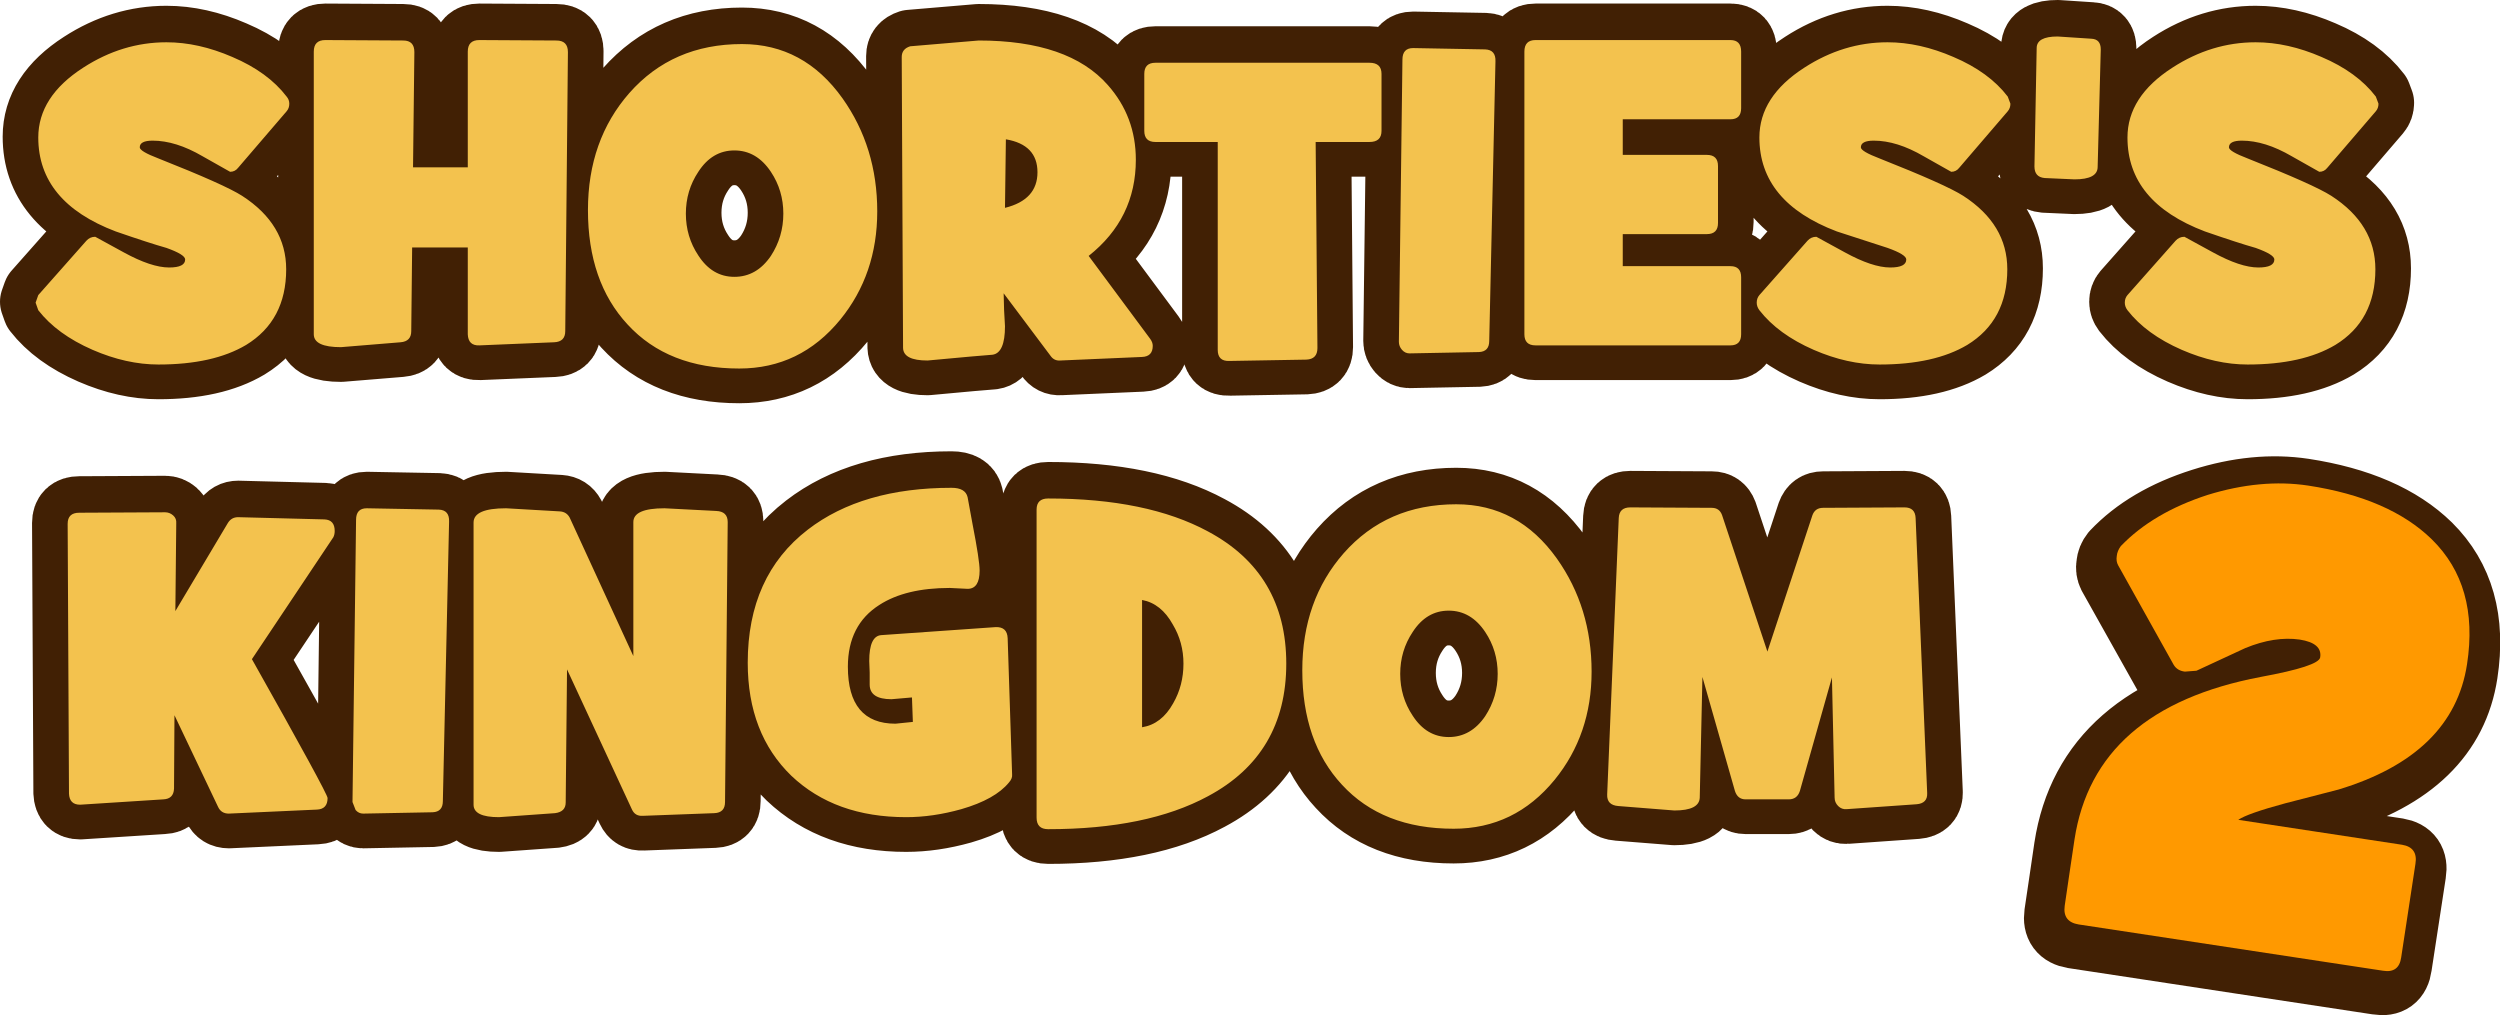 <?xml version="1.0" encoding="UTF-8" standalone="no"?>
<svg xmlns:xlink="http://www.w3.org/1999/xlink" height="114.05px" width="280.85px" xmlns="http://www.w3.org/2000/svg">
  <g transform="matrix(1.0, 0.0, 0.0, 1.0, 135.6, 48.6)">
    <path d="M60.0 -11.15 Q60.0 -9.9 58.8 -9.9 L36.9 -9.9 Q35.65 -9.9 35.65 -11.15 L35.65 -42.9 Q35.65 -44.2 36.9 -44.2 L58.8 -44.2 Q60.0 -44.2 60.0 -42.9 L60.0 -36.55 Q60.0 -35.3 58.8 -35.3 L46.7 -35.3 46.7 -31.3 56.15 -31.3 Q57.4 -31.3 57.4 -30.05 L57.4 -23.65 Q57.4 -22.4 56.15 -22.4 L46.7 -22.4 46.7 -18.8 58.8 -18.8 Q60.0 -18.8 60.0 -17.55 L60.0 -11.15 M32.4 -41.8 L31.7 -10.4 Q31.7 -9.2 30.55 -9.15 L22.75 -9.0 Q22.25 -9.0 21.9 -9.4 21.55 -9.8 21.55 -10.3 L21.95 -42.0 Q21.95 -43.3 23.15 -43.3 L31.25 -43.15 Q32.45 -43.1 32.4 -41.8 M19.6 -34.0 Q19.6 -32.75 18.25 -32.75 L12.2 -32.75 12.4 -9.6 Q12.4 -8.35 11.15 -8.3 L2.5 -8.15 Q1.2 -8.1 1.2 -9.4 L1.2 -32.75 -5.8 -32.75 Q-7.05 -32.75 -7.05 -34.0 L-7.05 -40.4 Q-7.05 -41.65 -5.8 -41.65 L18.25 -41.65 Q19.6 -41.65 19.6 -40.4 L19.6 -34.0 M90.25 -37.05 Q90.25 -36.55 89.95 -36.2 L84.5 -29.85 Q84.15 -29.4 83.6 -29.4 L80.5 -31.15 Q77.5 -32.9 74.9 -32.9 73.45 -32.9 73.45 -32.15 73.45 -31.7 75.55 -30.9 83.0 -27.95 84.95 -26.7 89.9 -23.5 89.9 -18.45 89.9 -12.7 85.4 -9.95 81.7 -7.75 75.55 -7.75 71.95 -7.75 68.15 -9.4 64.15 -11.15 62.05 -13.85 61.75 -14.25 61.75 -14.7 61.75 -15.2 62.05 -15.55 L67.45 -21.65 Q67.85 -22.1 68.45 -22.1 L71.65 -20.35 Q74.75 -18.65 76.75 -18.65 78.55 -18.65 78.55 -19.55 78.55 -20.1 76.45 -20.85 L70.75 -22.7 Q62.05 -26.0 62.05 -33.25 62.05 -37.85 67.1 -41.1 71.5 -43.95 76.45 -43.95 80.05 -43.95 83.85 -42.3 87.85 -40.6 89.95 -37.85 L90.25 -37.05 M131.6 -37.05 Q131.6 -36.55 131.3 -36.2 L125.85 -29.85 Q125.5 -29.4 124.95 -29.4 L121.85 -31.15 Q118.85 -32.9 116.25 -32.9 114.8 -32.9 114.8 -32.15 114.8 -31.7 116.9 -30.9 124.35 -27.95 126.3 -26.7 131.25 -23.5 131.25 -18.45 131.25 -12.7 126.75 -9.95 123.05 -7.75 116.9 -7.75 113.3 -7.75 109.5 -9.4 105.5 -11.15 103.4 -13.85 103.1 -14.25 103.1 -14.7 103.1 -15.2 103.4 -15.55 L108.8 -21.65 Q109.2 -22.1 109.8 -22.1 L113.0 -20.35 Q116.1 -18.65 118.1 -18.65 119.9 -18.65 119.9 -19.55 119.9 -20.1 117.8 -20.85 115.85 -21.4 112.1 -22.7 103.4 -26.0 103.4 -33.25 103.4 -37.85 108.45 -41.1 112.85 -43.95 117.8 -43.95 121.4 -43.95 125.2 -42.3 129.2 -40.6 131.3 -37.85 L131.6 -37.05 M100.4 -43.15 L100.05 -29.95 Q100.05 -28.55 97.45 -28.55 L94.1 -28.7 Q92.95 -28.8 92.95 -30.0 L93.2 -43.3 Q93.2 -44.6 95.55 -44.6 L99.35 -44.35 Q100.4 -44.3 100.4 -43.15 M141.0 27.0 Q139.45 37.2 126.55 41.05 L120.55 42.65 Q116.3 43.8 115.3 44.5 L133.7 47.3 Q135.5 47.6 135.2 49.45 L133.6 59.9 Q133.35 61.7 131.55 61.4 L97.35 56.2 Q95.55 55.9 95.8 54.1 L96.35 50.4 96.9 46.65 Q99.15 31.95 117.8 28.4 124.35 27.2 124.5 26.2 124.75 24.65 122.2 24.25 119.4 23.85 116.1 25.2 113.35 26.45 110.6 27.75 L109.3 27.85 Q108.45 27.75 108.05 27.05 L101.8 15.9 Q101.55 15.4 101.65 14.85 101.7 14.25 102.1 13.75 105.7 9.95 111.85 8.0 117.85 6.1 123.15 6.9 132.3 8.3 137.05 12.95 142.35 18.2 141.0 27.0 M80.9 40.4 Q80.95 41.55 79.7 41.65 L71.85 42.2 Q71.3 42.25 70.9 41.85 70.5 41.45 70.5 40.9 L70.2 27.4 66.6 40.15 Q66.3 41.1 65.35 41.1 L60.5 41.1 Q59.6 41.1 59.3 40.15 L55.65 27.35 55.35 40.9 Q55.3 42.35 52.5 42.35 L46.2 41.85 Q44.9 41.75 44.95 40.55 L46.25 9.5 Q46.3 8.3 47.55 8.3 L56.7 8.35 Q57.55 8.35 57.85 9.15 L62.95 24.5 68.0 9.2 Q68.3 8.35 69.2 8.35 L78.35 8.3 Q79.55 8.3 79.6 9.5 L80.9 40.4 M43.2 26.75 Q43.2 33.8 39.05 38.9 34.55 44.4 27.7 44.4 19.7 44.4 15.15 39.45 10.7 34.65 10.7 26.6 10.7 18.75 15.35 13.45 20.2 7.95 28.0 7.95 34.95 7.95 39.3 14.05 43.2 19.55 43.2 26.75 M32.65 27.0 Q32.65 24.4 31.25 22.3 29.65 19.9 27.15 19.9 24.65 19.9 23.1 22.3 21.7 24.4 21.7 27.0 21.7 29.6 23.1 31.7 24.65 34.1 27.15 34.1 29.65 34.1 31.25 31.75 32.65 29.6 32.65 27.0 M8.9 25.85 Q8.9 36.05 0.1 40.75 -6.75 44.45 -17.85 44.45 -19.15 44.45 -19.15 43.15 L-19.15 8.55 Q-19.15 7.3 -17.85 7.3 -6.75 7.3 0.1 11.0 8.9 15.7 8.9 25.85 M-103.1 -37.05 Q-103.1 -36.55 -103.4 -36.2 L-108.85 -29.85 Q-109.2 -29.4 -109.75 -29.4 L-112.85 -31.15 Q-115.85 -32.9 -118.45 -32.9 -119.9 -32.9 -119.9 -32.15 -119.9 -31.7 -117.8 -30.9 -110.35 -27.95 -108.4 -26.7 -103.45 -23.5 -103.45 -18.45 -103.45 -12.7 -107.95 -9.95 -111.65 -7.75 -117.8 -7.75 -121.4 -7.75 -125.2 -9.4 -129.2 -11.15 -131.3 -13.85 L-131.6 -14.7 -131.3 -15.55 -125.9 -21.65 Q-125.5 -22.1 -124.9 -22.1 L-121.7 -20.35 Q-118.6 -18.65 -116.6 -18.65 -114.8 -18.65 -114.8 -19.55 -114.8 -20.1 -116.9 -20.85 -118.85 -21.4 -122.6 -22.7 -131.3 -26.0 -131.3 -33.25 -131.3 -37.85 -126.25 -41.1 -121.85 -43.95 -116.9 -43.95 -113.3 -43.95 -109.5 -42.3 -105.5 -40.6 -103.4 -37.85 -103.1 -37.5 -103.1 -37.05 M-71.8 -42.85 L-72.1 -11.5 Q-72.1 -10.3 -73.35 -10.25 L-81.75 -9.9 Q-83.0 -9.85 -83.05 -11.15 L-83.05 -20.9 -89.3 -20.9 -89.4 -11.5 Q-89.4 -10.35 -90.6 -10.25 L-97.3 -9.7 Q-100.35 -9.7 -100.35 -11.15 L-100.35 -42.9 Q-100.35 -44.2 -99.05 -44.2 L-90.3 -44.15 Q-89.05 -44.15 -89.05 -42.85 L-89.2 -29.9 -83.05 -29.9 -83.05 -42.9 Q-83.05 -44.2 -81.75 -44.2 L-73.1 -44.15 Q-71.8 -44.15 -71.8 -42.85 M-37.05 -24.95 Q-37.05 -17.9 -41.2 -12.8 -45.7 -7.3 -52.55 -7.3 -60.55 -7.3 -65.1 -12.25 -69.55 -17.05 -69.55 -25.1 -69.55 -32.95 -64.9 -38.25 -60.05 -43.75 -52.25 -43.75 -45.3 -43.75 -40.95 -37.65 -37.05 -32.15 -37.05 -24.95 M-47.6 -24.7 Q-47.6 -27.3 -49.0 -29.4 -50.6 -31.8 -53.1 -31.8 -55.6 -31.8 -57.15 -29.4 -58.55 -27.3 -58.55 -24.7 -58.55 -22.1 -57.15 -20.0 -55.6 -17.6 -53.1 -17.6 -50.6 -17.6 -49.0 -19.95 -47.6 -22.1 -47.6 -24.7 M-6.1 -9.85 Q-6.1 -8.65 -7.3 -8.6 L-16.5 -8.2 Q-17.2 -8.15 -17.6 -8.75 L-22.85 -15.75 -22.8 -13.85 -22.7 -12.05 Q-22.7 -9.05 -24.1 -8.85 L-26.5 -8.65 -31.4 -8.2 Q-34.1 -8.2 -34.15 -9.6 L-34.3 -42.3 Q-34.3 -43.2 -33.35 -43.5 L-25.65 -44.15 Q-15.55 -44.15 -11.15 -39.15 -8.0 -35.6 -8.0 -30.75 -8.0 -24.15 -13.3 -19.95 L-6.4 -10.65 Q-6.1 -10.25 -6.1 -9.85 M-19.05 -29.35 Q-19.05 -32.45 -22.6 -33.05 L-22.7 -25.35 Q-19.05 -26.25 -19.05 -29.35 M-2.65 25.85 Q-2.65 23.45 -3.85 21.45 -5.15 19.1 -7.3 18.7 L-7.3 33.0 Q-5.1 32.65 -3.8 30.3 -2.65 28.3 -2.65 25.85 M-21.9 38.3 Q-21.85 38.75 -22.25 39.2 -23.8 41.1 -27.6 42.2 -30.8 43.1 -33.8 43.1 -41.8 43.1 -46.7 38.45 -51.6 33.7 -51.6 25.75 -51.6 16.0 -44.85 10.8 -38.75 6.1 -28.7 6.1 -27.15 6.1 -26.9 7.15 L-26.35 10.15 Q-25.55 14.25 -25.55 15.4 -25.55 17.45 -26.9 17.45 L-27.9 17.4 -28.9 17.35 Q-33.85 17.35 -36.8 19.25 -40.35 21.5 -40.35 26.2 -40.35 32.6 -35.0 32.6 L-33.05 32.4 -33.15 29.65 -35.45 29.85 Q-37.9 29.85 -37.9 28.2 L-37.9 26.85 -37.95 25.55 Q-37.95 22.75 -36.6 22.65 L-23.75 21.75 Q-22.45 21.7 -22.4 23.0 L-21.9 38.3 M-53.85 9.95 L-54.15 41.4 Q-54.15 42.6 -55.35 42.65 L-63.4 42.95 Q-64.25 43.0 -64.6 42.25 L-71.9 26.5 -72.05 41.45 Q-72.05 42.5 -73.25 42.65 L-79.55 43.1 Q-82.4 43.1 -82.4 41.7 L-82.4 10.0 Q-82.4 8.4 -78.75 8.4 L-72.7 8.75 Q-71.95 8.8 -71.6 9.45 L-64.45 25.0 -64.45 9.95 Q-64.45 8.4 -60.95 8.4 L-55.15 8.7 Q-53.85 8.75 -53.85 9.95 M-98.0 10.95 Q-98.0 11.35 -98.15 11.65 L-107.3 25.35 Q-98.8 40.45 -98.8 40.95 -98.8 42.2 -100.0 42.25 L-109.9 42.7 Q-110.75 42.7 -111.1 41.95 L-116.0 31.65 -116.05 39.9 Q-116.1 41.05 -117.25 41.1 L-126.6 41.7 Q-127.8 41.7 -127.85 40.45 L-128.0 10.15 Q-128.0 8.9 -126.7 8.9 L-117.05 8.85 Q-116.55 8.85 -116.15 9.2 -115.75 9.55 -115.8 10.1 L-115.9 19.95 -110.0 10.05 Q-109.6 9.4 -108.85 9.4 L-99.15 9.65 Q-98.0 9.7 -98.0 10.95 M-85.15 9.9 L-85.85 41.3 Q-85.85 42.5 -87.0 42.55 L-94.8 42.7 Q-95.3 42.7 -95.65 42.3 L-96.0 41.4 -95.6 9.7 Q-95.6 8.4 -94.4 8.4 L-86.3 8.55 Q-85.1 8.6 -85.15 9.9" fill="#f3c24e" fill-rule="evenodd" stroke="none"/>
    <path d="M60.0 -11.15 Q60.0 -9.9 58.8 -9.9 L36.9 -9.9 Q35.65 -9.9 35.65 -11.15 L35.65 -42.9 Q35.65 -44.2 36.9 -44.2 L58.8 -44.2 Q60.0 -44.2 60.0 -42.9 L60.0 -36.55 Q60.0 -35.3 58.8 -35.3 L46.7 -35.3 46.7 -31.3 56.15 -31.3 Q57.4 -31.3 57.4 -30.05 L57.4 -23.65 Q57.4 -22.4 56.15 -22.4 L46.7 -22.4 46.7 -18.8 58.8 -18.8 Q60.0 -18.8 60.0 -17.55 L60.0 -11.15 M32.4 -41.8 L31.7 -10.4 Q31.7 -9.2 30.55 -9.15 L22.75 -9.0 Q22.25 -9.0 21.9 -9.4 21.55 -9.8 21.55 -10.3 L21.95 -42.0 Q21.95 -43.3 23.15 -43.3 L31.25 -43.15 Q32.45 -43.1 32.4 -41.8 M19.6 -34.0 Q19.6 -32.75 18.25 -32.75 L12.2 -32.75 12.4 -9.6 Q12.4 -8.35 11.15 -8.3 L2.5 -8.15 Q1.2 -8.1 1.2 -9.4 L1.2 -32.75 -5.8 -32.75 Q-7.05 -32.75 -7.05 -34.0 L-7.05 -40.4 Q-7.05 -41.65 -5.8 -41.65 L18.25 -41.65 Q19.6 -41.65 19.6 -40.4 L19.6 -34.0 M90.25 -37.05 Q90.25 -36.55 89.95 -36.2 L84.5 -29.85 Q84.15 -29.4 83.6 -29.4 L80.5 -31.15 Q77.5 -32.9 74.9 -32.9 73.45 -32.9 73.45 -32.15 73.45 -31.7 75.55 -30.9 83.0 -27.95 84.95 -26.7 89.9 -23.5 89.9 -18.45 89.9 -12.7 85.4 -9.95 81.7 -7.75 75.55 -7.75 71.95 -7.75 68.15 -9.4 64.15 -11.15 62.05 -13.85 61.75 -14.25 61.75 -14.7 61.75 -15.2 62.05 -15.55 L67.45 -21.65 Q67.85 -22.1 68.45 -22.1 L71.65 -20.35 Q74.75 -18.65 76.75 -18.65 78.55 -18.65 78.55 -19.55 78.55 -20.1 76.45 -20.85 L70.75 -22.7 Q62.05 -26.0 62.05 -33.25 62.05 -37.85 67.1 -41.1 71.5 -43.95 76.45 -43.95 80.05 -43.95 83.85 -42.3 87.85 -40.6 89.95 -37.85 L90.25 -37.05 M131.6 -37.05 Q131.6 -36.55 131.3 -36.2 L125.85 -29.85 Q125.5 -29.4 124.95 -29.4 L121.85 -31.15 Q118.85 -32.9 116.25 -32.9 114.8 -32.9 114.8 -32.15 114.8 -31.7 116.9 -30.9 124.35 -27.95 126.3 -26.7 131.25 -23.5 131.25 -18.45 131.25 -12.7 126.75 -9.95 123.05 -7.75 116.9 -7.75 113.3 -7.75 109.5 -9.4 105.5 -11.15 103.4 -13.85 103.1 -14.25 103.1 -14.7 103.1 -15.2 103.4 -15.55 L108.8 -21.65 Q109.2 -22.1 109.8 -22.1 L113.0 -20.35 Q116.1 -18.65 118.1 -18.65 119.9 -18.65 119.9 -19.55 119.9 -20.1 117.8 -20.85 115.85 -21.4 112.1 -22.7 103.4 -26.0 103.4 -33.25 103.4 -37.85 108.45 -41.1 112.85 -43.95 117.8 -43.95 121.4 -43.95 125.2 -42.3 129.2 -40.6 131.3 -37.85 L131.6 -37.05 M100.4 -43.15 L100.05 -29.95 Q100.05 -28.55 97.45 -28.55 L94.1 -28.7 Q92.95 -28.8 92.95 -30.0 L93.2 -43.3 Q93.2 -44.6 95.55 -44.6 L99.35 -44.35 Q100.4 -44.3 100.4 -43.15 M141.0 27.0 Q139.45 37.2 126.55 41.05 L120.55 42.65 Q116.3 43.8 115.3 44.5 L133.7 47.3 Q135.5 47.6 135.2 49.45 L133.6 59.9 Q133.35 61.7 131.55 61.4 L97.35 56.2 Q95.55 55.9 95.8 54.1 L96.35 50.4 96.9 46.65 Q99.15 31.95 117.8 28.4 124.35 27.2 124.5 26.2 124.75 24.65 122.2 24.25 119.4 23.85 116.1 25.2 113.35 26.45 110.6 27.75 L109.3 27.85 Q108.45 27.75 108.05 27.05 L101.8 15.9 Q101.55 15.4 101.65 14.85 101.7 14.25 102.1 13.75 105.7 9.95 111.85 8.0 117.85 6.1 123.15 6.9 132.3 8.3 137.05 12.95 142.35 18.2 141.0 27.0 M80.9 40.4 Q80.95 41.55 79.7 41.65 L71.85 42.2 Q71.3 42.25 70.9 41.85 70.5 41.45 70.5 40.9 L70.2 27.4 66.6 40.15 Q66.3 41.1 65.35 41.1 L60.5 41.1 Q59.6 41.1 59.3 40.15 L55.65 27.35 55.35 40.9 Q55.3 42.35 52.5 42.35 L46.2 41.85 Q44.9 41.75 44.95 40.55 L46.25 9.5 Q46.3 8.3 47.55 8.3 L56.7 8.35 Q57.55 8.35 57.85 9.15 L62.95 24.5 68.0 9.2 Q68.3 8.35 69.2 8.35 L78.35 8.3 Q79.55 8.3 79.6 9.5 L80.9 40.4 M43.2 26.75 Q43.2 33.8 39.05 38.9 34.55 44.4 27.7 44.4 19.7 44.4 15.15 39.45 10.7 34.65 10.7 26.6 10.7 18.75 15.35 13.45 20.2 7.95 28.0 7.95 34.95 7.95 39.3 14.05 43.2 19.55 43.2 26.75 M32.65 27.0 Q32.65 24.4 31.25 22.3 29.65 19.9 27.15 19.9 24.65 19.9 23.1 22.3 21.7 24.4 21.7 27.0 21.7 29.6 23.1 31.7 24.65 34.1 27.15 34.1 29.65 34.1 31.25 31.75 32.65 29.6 32.65 27.0 M8.9 25.85 Q8.9 36.05 0.1 40.75 -6.75 44.45 -17.85 44.45 -19.15 44.45 -19.15 43.15 L-19.15 8.55 Q-19.15 7.3 -17.85 7.3 -6.75 7.3 0.1 11.0 8.9 15.7 8.9 25.85 M-103.1 -37.05 Q-103.1 -36.55 -103.4 -36.2 L-108.85 -29.85 Q-109.2 -29.4 -109.75 -29.4 L-112.85 -31.15 Q-115.85 -32.9 -118.45 -32.9 -119.9 -32.9 -119.9 -32.15 -119.9 -31.7 -117.8 -30.9 -110.35 -27.95 -108.4 -26.7 -103.45 -23.5 -103.45 -18.45 -103.45 -12.7 -107.95 -9.95 -111.65 -7.75 -117.8 -7.75 -121.4 -7.75 -125.2 -9.4 -129.2 -11.15 -131.3 -13.85 L-131.6 -14.7 -131.3 -15.55 -125.9 -21.65 Q-125.5 -22.1 -124.9 -22.1 L-121.7 -20.35 Q-118.6 -18.65 -116.6 -18.65 -114.8 -18.65 -114.8 -19.55 -114.8 -20.1 -116.9 -20.85 -118.85 -21.4 -122.6 -22.7 -131.3 -26.0 -131.3 -33.25 -131.3 -37.85 -126.25 -41.1 -121.85 -43.95 -116.9 -43.95 -113.3 -43.95 -109.5 -42.3 -105.5 -40.6 -103.4 -37.85 -103.1 -37.5 -103.1 -37.05 M-71.8 -42.85 L-72.1 -11.5 Q-72.1 -10.3 -73.35 -10.25 L-81.75 -9.9 Q-83.0 -9.85 -83.05 -11.15 L-83.05 -20.9 -89.3 -20.9 -89.4 -11.5 Q-89.4 -10.35 -90.6 -10.25 L-97.3 -9.7 Q-100.35 -9.7 -100.35 -11.15 L-100.35 -42.9 Q-100.35 -44.2 -99.05 -44.2 L-90.3 -44.15 Q-89.05 -44.15 -89.05 -42.85 L-89.2 -29.9 -83.05 -29.9 -83.05 -42.9 Q-83.05 -44.2 -81.75 -44.2 L-73.1 -44.15 Q-71.8 -44.15 -71.8 -42.85 M-37.05 -24.95 Q-37.05 -17.9 -41.2 -12.8 -45.7 -7.3 -52.55 -7.3 -60.55 -7.3 -65.1 -12.25 -69.55 -17.05 -69.55 -25.1 -69.55 -32.95 -64.9 -38.25 -60.05 -43.75 -52.25 -43.75 -45.3 -43.75 -40.95 -37.65 -37.05 -32.15 -37.05 -24.95 M-47.6 -24.7 Q-47.6 -27.3 -49.0 -29.4 -50.6 -31.8 -53.1 -31.8 -55.6 -31.8 -57.15 -29.4 -58.55 -27.3 -58.55 -24.7 -58.55 -22.1 -57.15 -20.0 -55.6 -17.6 -53.1 -17.6 -50.6 -17.6 -49.0 -19.95 -47.6 -22.1 -47.6 -24.7 M-6.1 -9.85 Q-6.1 -8.65 -7.3 -8.6 L-16.5 -8.2 Q-17.2 -8.15 -17.6 -8.75 L-22.85 -15.75 -22.8 -13.85 -22.7 -12.05 Q-22.7 -9.05 -24.1 -8.85 L-26.5 -8.65 -31.4 -8.2 Q-34.1 -8.2 -34.15 -9.6 L-34.3 -42.3 Q-34.3 -43.2 -33.35 -43.5 L-25.65 -44.15 Q-15.55 -44.15 -11.15 -39.15 -8.0 -35.6 -8.0 -30.75 -8.0 -24.15 -13.3 -19.95 L-6.4 -10.65 Q-6.1 -10.25 -6.1 -9.85 M-19.05 -29.35 Q-19.05 -32.45 -22.6 -33.05 L-22.7 -25.35 Q-19.05 -26.25 -19.05 -29.35 M-2.65 25.85 Q-2.65 23.45 -3.85 21.45 -5.15 19.1 -7.3 18.7 L-7.3 33.0 Q-5.1 32.65 -3.8 30.3 -2.65 28.3 -2.65 25.85 M-21.9 38.3 Q-21.85 38.75 -22.25 39.2 -23.8 41.1 -27.6 42.2 -30.8 43.1 -33.8 43.1 -41.8 43.1 -46.7 38.45 -51.6 33.7 -51.6 25.75 -51.6 16.0 -44.85 10.8 -38.75 6.1 -28.7 6.1 -27.15 6.1 -26.9 7.15 L-26.35 10.15 Q-25.55 14.25 -25.55 15.4 -25.55 17.45 -26.9 17.45 L-27.9 17.4 -28.9 17.35 Q-33.85 17.35 -36.8 19.25 -40.35 21.5 -40.35 26.2 -40.35 32.6 -35.0 32.6 L-33.05 32.4 -33.15 29.65 -35.45 29.85 Q-37.9 29.85 -37.9 28.2 L-37.9 26.85 -37.95 25.55 Q-37.95 22.75 -36.6 22.65 L-23.75 21.75 Q-22.45 21.7 -22.4 23.0 L-21.9 38.3 M-53.85 9.95 L-54.15 41.4 Q-54.15 42.6 -55.35 42.65 L-63.4 42.95 Q-64.25 43.0 -64.6 42.25 L-71.9 26.5 -72.05 41.45 Q-72.05 42.5 -73.25 42.65 L-79.55 43.1 Q-82.4 43.1 -82.4 41.7 L-82.4 10.0 Q-82.4 8.4 -78.75 8.4 L-72.7 8.75 Q-71.95 8.8 -71.6 9.45 L-64.45 25.0 -64.45 9.95 Q-64.45 8.4 -60.95 8.4 L-55.15 8.7 Q-53.85 8.75 -53.85 9.95 M-98.0 10.95 Q-98.0 11.35 -98.15 11.65 L-107.3 25.35 Q-98.8 40.45 -98.8 40.95 -98.8 42.2 -100.0 42.25 L-109.9 42.7 Q-110.75 42.7 -111.1 41.95 L-116.0 31.65 -116.05 39.9 Q-116.1 41.05 -117.25 41.1 L-126.6 41.7 Q-127.8 41.7 -127.85 40.45 L-128.0 10.15 Q-128.0 8.9 -126.7 8.9 L-117.05 8.85 Q-116.55 8.85 -116.15 9.2 -115.75 9.55 -115.8 10.1 L-115.9 19.95 -110.0 10.05 Q-109.6 9.4 -108.85 9.4 L-99.15 9.65 Q-98.0 9.7 -98.0 10.95 M-85.15 9.9 L-85.85 41.3 Q-85.85 42.5 -87.0 42.55 L-94.8 42.7 Q-95.3 42.7 -95.65 42.3 L-96.0 41.4 -95.6 9.7 Q-95.6 8.4 -94.4 8.4 L-86.3 8.55 Q-85.1 8.6 -85.15 9.9" fill="none" stroke="#412004" stroke-linecap="round" stroke-linejoin="round" stroke-width="8.0"/>
    <path d="M32.4 -41.7 L31.7 -10.3 Q31.7 -9.1 30.55 -9.05 L22.75 -8.9 Q22.25 -8.9 21.9 -9.3 21.55 -9.7 21.55 -10.2 L21.95 -41.9 Q21.95 -43.2 23.15 -43.2 L31.25 -43.05 Q32.45 -43.0 32.4 -41.7 M60.0 -11.05 Q60.0 -9.8 58.8 -9.8 L36.9 -9.8 Q35.65 -9.8 35.65 -11.05 L35.65 -42.8 Q35.65 -44.1 36.9 -44.1 L58.8 -44.1 Q60.0 -44.1 60.0 -42.8 L60.0 -36.45 Q60.0 -35.2 58.8 -35.2 L46.7 -35.2 46.7 -31.2 56.15 -31.2 Q57.4 -31.2 57.4 -29.95 L57.4 -23.55 Q57.4 -22.3 56.15 -22.3 L46.7 -22.3 46.7 -18.7 58.8 -18.7 Q60.0 -18.7 60.0 -17.45 L60.0 -11.05 M19.6 -33.9 Q19.6 -32.65 18.25 -32.65 L12.2 -32.65 12.4 -9.5 Q12.4 -8.25 11.15 -8.2 L2.5 -8.05 Q1.2 -8.0 1.2 -9.3 L1.2 -32.65 -5.8 -32.65 Q-7.05 -32.65 -7.05 -33.9 L-7.05 -40.3 Q-7.05 -41.55 -5.8 -41.55 L18.25 -41.55 Q19.6 -41.55 19.6 -40.3 L19.6 -33.9 M90.25 -36.95 Q90.25 -36.45 89.95 -36.1 L84.5 -29.75 Q84.15 -29.3 83.6 -29.3 L80.5 -31.05 Q77.5 -32.8 74.9 -32.8 73.45 -32.8 73.45 -32.05 73.45 -31.6 75.55 -30.8 83.0 -27.85 84.95 -26.6 89.9 -23.4 89.9 -18.35 89.9 -12.6 85.4 -9.85 81.7 -7.65 75.55 -7.65 71.95 -7.65 68.15 -9.3 64.15 -11.05 62.05 -13.75 61.75 -14.15 61.75 -14.6 61.75 -15.1 62.05 -15.45 L67.45 -21.55 Q67.85 -22.0 68.45 -22.0 L71.65 -20.25 Q74.75 -18.55 76.75 -18.55 78.55 -18.55 78.55 -19.45 78.55 -20.0 76.45 -20.75 L70.75 -22.6 Q62.05 -25.9 62.05 -33.15 62.05 -37.75 67.1 -41.0 71.5 -43.85 76.45 -43.85 80.05 -43.85 83.85 -42.2 87.85 -40.5 89.95 -37.75 L90.25 -36.95 M131.6 -36.95 Q131.6 -36.45 131.3 -36.1 L125.85 -29.75 Q125.5 -29.3 124.95 -29.3 L121.85 -31.05 Q118.85 -32.8 116.25 -32.8 114.8 -32.8 114.8 -32.05 114.8 -31.6 116.9 -30.8 124.35 -27.85 126.3 -26.6 131.25 -23.4 131.25 -18.35 131.25 -12.6 126.75 -9.85 123.05 -7.65 116.9 -7.65 113.3 -7.65 109.5 -9.3 105.5 -11.05 103.4 -13.75 103.1 -14.15 103.1 -14.6 103.1 -15.1 103.4 -15.45 L108.8 -21.55 Q109.2 -22.0 109.8 -22.0 L113.0 -20.25 Q116.1 -18.55 118.1 -18.55 119.9 -18.55 119.9 -19.45 119.9 -20.0 117.8 -20.75 115.85 -21.3 112.1 -22.6 103.4 -25.9 103.4 -33.15 103.4 -37.75 108.45 -41.0 112.85 -43.85 117.8 -43.85 121.4 -43.85 125.2 -42.2 129.2 -40.5 131.3 -37.75 L131.6 -36.95 M100.4 -43.05 L100.05 -29.85 Q100.05 -28.45 97.45 -28.45 L94.1 -28.6 Q92.95 -28.7 92.95 -29.9 L93.2 -43.2 Q93.2 -44.5 95.55 -44.5 L99.35 -44.25 Q100.4 -44.2 100.4 -43.05 M80.9 40.5 Q80.95 41.65 79.7 41.75 L71.85 42.3 Q71.3 42.35 70.9 41.95 70.5 41.55 70.5 41.0 L70.2 27.5 66.6 40.25 Q66.3 41.2 65.35 41.2 L60.5 41.2 Q59.6 41.2 59.3 40.25 L55.65 27.45 55.35 41.0 Q55.3 42.45 52.5 42.45 L46.2 41.95 Q44.9 41.85 44.95 40.65 L46.25 9.6 Q46.3 8.4 47.55 8.4 L56.7 8.45 Q57.55 8.45 57.85 9.25 L62.95 24.6 68.0 9.3 Q68.3 8.45 69.2 8.45 L78.35 8.4 Q79.55 8.4 79.6 9.6 L80.9 40.5 M43.2 26.85 Q43.2 33.9 39.05 39.0 34.55 44.5 27.7 44.5 19.7 44.5 15.15 39.55 10.7 34.75 10.7 26.7 10.7 18.85 15.35 13.55 20.2 8.05 28.0 8.05 34.95 8.05 39.3 14.15 43.2 19.65 43.2 26.85 M32.65 27.1 Q32.65 24.5 31.25 22.4 29.65 20.0 27.15 20.0 24.65 20.0 23.1 22.4 21.7 24.5 21.7 27.1 21.7 29.7 23.1 31.8 24.65 34.2 27.15 34.2 29.65 34.2 31.25 31.85 32.65 29.7 32.65 27.1 M8.9 25.95 Q8.9 36.15 0.1 40.85 -6.75 44.55 -17.85 44.55 -19.15 44.55 -19.15 43.25 L-19.15 8.65 Q-19.15 7.4 -17.85 7.4 -6.75 7.4 0.1 11.1 8.9 15.8 8.9 25.95 M-103.1 -36.95 Q-103.1 -36.45 -103.4 -36.1 L-108.85 -29.75 Q-109.2 -29.3 -109.75 -29.3 L-112.85 -31.05 Q-115.85 -32.8 -118.45 -32.8 -119.9 -32.8 -119.9 -32.05 -119.9 -31.6 -117.8 -30.8 -110.35 -27.85 -108.4 -26.6 -103.45 -23.4 -103.45 -18.35 -103.45 -12.6 -107.95 -9.85 -111.65 -7.65 -117.8 -7.65 -121.4 -7.65 -125.2 -9.3 -129.2 -11.05 -131.3 -13.75 L-131.6 -14.6 -131.3 -15.45 -125.9 -21.55 Q-125.5 -22.0 -124.9 -22.0 L-121.7 -20.25 Q-118.6 -18.55 -116.6 -18.55 -114.8 -18.55 -114.8 -19.45 -114.8 -20.0 -116.9 -20.75 -118.85 -21.3 -122.6 -22.6 -131.3 -25.9 -131.3 -33.15 -131.3 -37.75 -126.25 -41.0 -121.85 -43.85 -116.9 -43.85 -113.3 -43.85 -109.5 -42.2 -105.5 -40.5 -103.4 -37.75 -103.1 -37.4 -103.1 -36.95 M-71.8 -42.75 L-72.1 -11.4 Q-72.1 -10.2 -73.35 -10.15 L-81.75 -9.8 Q-83.0 -9.75 -83.05 -11.05 L-83.05 -20.8 -89.3 -20.8 -89.4 -11.4 Q-89.4 -10.25 -90.6 -10.15 L-97.3 -9.6 Q-100.35 -9.6 -100.35 -11.05 L-100.35 -42.8 Q-100.35 -44.1 -99.05 -44.1 L-90.3 -44.05 Q-89.05 -44.05 -89.05 -42.75 L-89.2 -29.8 -83.05 -29.8 -83.05 -42.8 Q-83.05 -44.1 -81.75 -44.1 L-73.1 -44.05 Q-71.8 -44.05 -71.8 -42.75 M-47.6 -24.6 Q-47.6 -27.2 -49.0 -29.3 -50.6 -31.7 -53.1 -31.7 -55.6 -31.7 -57.15 -29.3 -58.55 -27.2 -58.55 -24.6 -58.55 -22.0 -57.15 -19.9 -55.6 -17.5 -53.1 -17.5 -50.6 -17.5 -49.0 -19.85 -47.6 -22.0 -47.6 -24.6 M-37.05 -24.85 Q-37.05 -17.8 -41.2 -12.7 -45.7 -7.2 -52.55 -7.2 -60.55 -7.2 -65.1 -12.15 -69.55 -16.95 -69.55 -25.0 -69.55 -32.85 -64.9 -38.15 -60.05 -43.65 -52.25 -43.65 -45.3 -43.65 -40.95 -37.55 -37.05 -32.05 -37.05 -24.85 M-6.1 -9.75 Q-6.1 -8.55 -7.3 -8.5 L-16.5 -8.1 Q-17.2 -8.05 -17.6 -8.65 L-22.85 -15.65 -22.8 -13.75 -22.7 -11.95 Q-22.7 -8.95 -24.1 -8.75 L-26.5 -8.55 -31.4 -8.1 Q-34.1 -8.1 -34.15 -9.5 L-34.3 -42.2 Q-34.3 -43.1 -33.35 -43.4 L-25.65 -44.05 Q-15.55 -44.05 -11.15 -39.05 -8.0 -35.5 -8.0 -30.65 -8.0 -24.05 -13.3 -19.85 L-6.4 -10.55 Q-6.1 -10.15 -6.1 -9.75 M-19.05 -29.25 Q-19.05 -32.35 -22.6 -32.95 L-22.7 -25.25 Q-19.05 -26.15 -19.05 -29.25 M-2.65 25.95 Q-2.65 23.55 -3.85 21.55 -5.15 19.2 -7.3 18.8 L-7.3 33.1 Q-5.1 32.75 -3.8 30.4 -2.65 28.4 -2.65 25.95 M-21.9 38.4 Q-21.85 38.85 -22.25 39.3 -23.8 41.2 -27.6 42.3 -30.8 43.2 -33.8 43.2 -41.8 43.2 -46.7 38.55 -51.6 33.8 -51.6 25.85 -51.6 16.1 -44.85 10.9 -38.75 6.2 -28.7 6.2 -27.15 6.2 -26.9 7.25 L-26.35 10.25 Q-25.55 14.35 -25.55 15.5 -25.55 17.55 -26.9 17.55 L-27.9 17.5 -28.9 17.45 Q-33.85 17.45 -36.8 19.35 -40.35 21.6 -40.35 26.3 -40.35 32.7 -35.0 32.7 L-33.05 32.5 -33.15 29.75 -35.45 29.95 Q-37.9 29.95 -37.9 28.3 L-37.9 26.95 -37.95 25.65 Q-37.95 22.85 -36.6 22.75 L-23.75 21.85 Q-22.45 21.8 -22.4 23.1 L-21.9 38.4 M-53.85 10.05 L-54.15 41.5 Q-54.15 42.7 -55.35 42.75 L-63.4 43.05 Q-64.25 43.1 -64.6 42.35 L-71.9 26.6 -72.05 41.55 Q-72.05 42.6 -73.25 42.75 L-79.55 43.2 Q-82.4 43.2 -82.4 41.8 L-82.4 10.1 Q-82.4 8.5 -78.75 8.5 L-72.7 8.85 Q-71.95 8.9 -71.6 9.55 L-64.45 25.1 -64.45 10.05 Q-64.45 8.5 -60.95 8.5 L-55.15 8.8 Q-53.85 8.85 -53.85 10.05 M-85.15 10.0 L-85.85 41.4 Q-85.85 42.6 -87.0 42.65 L-94.8 42.8 Q-95.3 42.8 -95.65 42.4 L-96.0 41.5 -95.6 9.8 Q-95.6 8.5 -94.4 8.5 L-86.3 8.65 Q-85.1 8.7 -85.15 10.0 M-98.0 11.05 Q-98.0 11.45 -98.15 11.75 L-107.3 25.45 Q-98.8 40.55 -98.8 41.05 -98.8 42.3 -100.0 42.35 L-109.9 42.8 Q-110.75 42.8 -111.1 42.05 L-116.0 31.75 -116.05 40.0 Q-116.1 41.15 -117.25 41.2 L-126.6 41.8 Q-127.8 41.8 -127.85 40.55 L-128.0 10.25 Q-128.0 9.0 -126.7 9.0 L-117.05 8.95 Q-116.55 8.95 -116.15 9.3 -115.75 9.65 -115.8 10.2 L-115.9 20.05 -110.0 10.15 Q-109.6 9.5 -108.85 9.5 L-99.15 9.75 Q-98.0 9.8 -98.0 11.05" fill="#f3c24e" fill-rule="evenodd" stroke="none"/>
    <path d="M141.55 26.0 Q140.0 36.2 127.1 40.1 L121.1 41.65 Q116.85 42.8 115.85 43.5 L134.25 46.3 Q136.05 46.6 135.75 48.45 L134.15 58.95 Q133.9 60.75 132.1 60.45 L97.9 55.25 Q96.1 54.95 96.35 53.15 L96.9 49.4 97.45 45.7 Q99.7 31.0 118.35 27.45 124.9 26.25 125.05 25.25 125.3 23.65 122.75 23.25 119.95 22.85 116.65 24.2 L111.15 26.75 109.85 26.85 Q109.0 26.75 108.6 26.1 L102.35 14.9 Q102.1 14.45 102.2 13.85 102.25 13.3 102.65 12.75 106.25 9.0 112.4 7.0 118.4 5.15 123.7 5.95 132.85 7.35 137.6 12.0 142.9 17.2 141.55 26.0" fill="#ff9900" fill-rule="evenodd" stroke="none"/>
  </g>
</svg>

